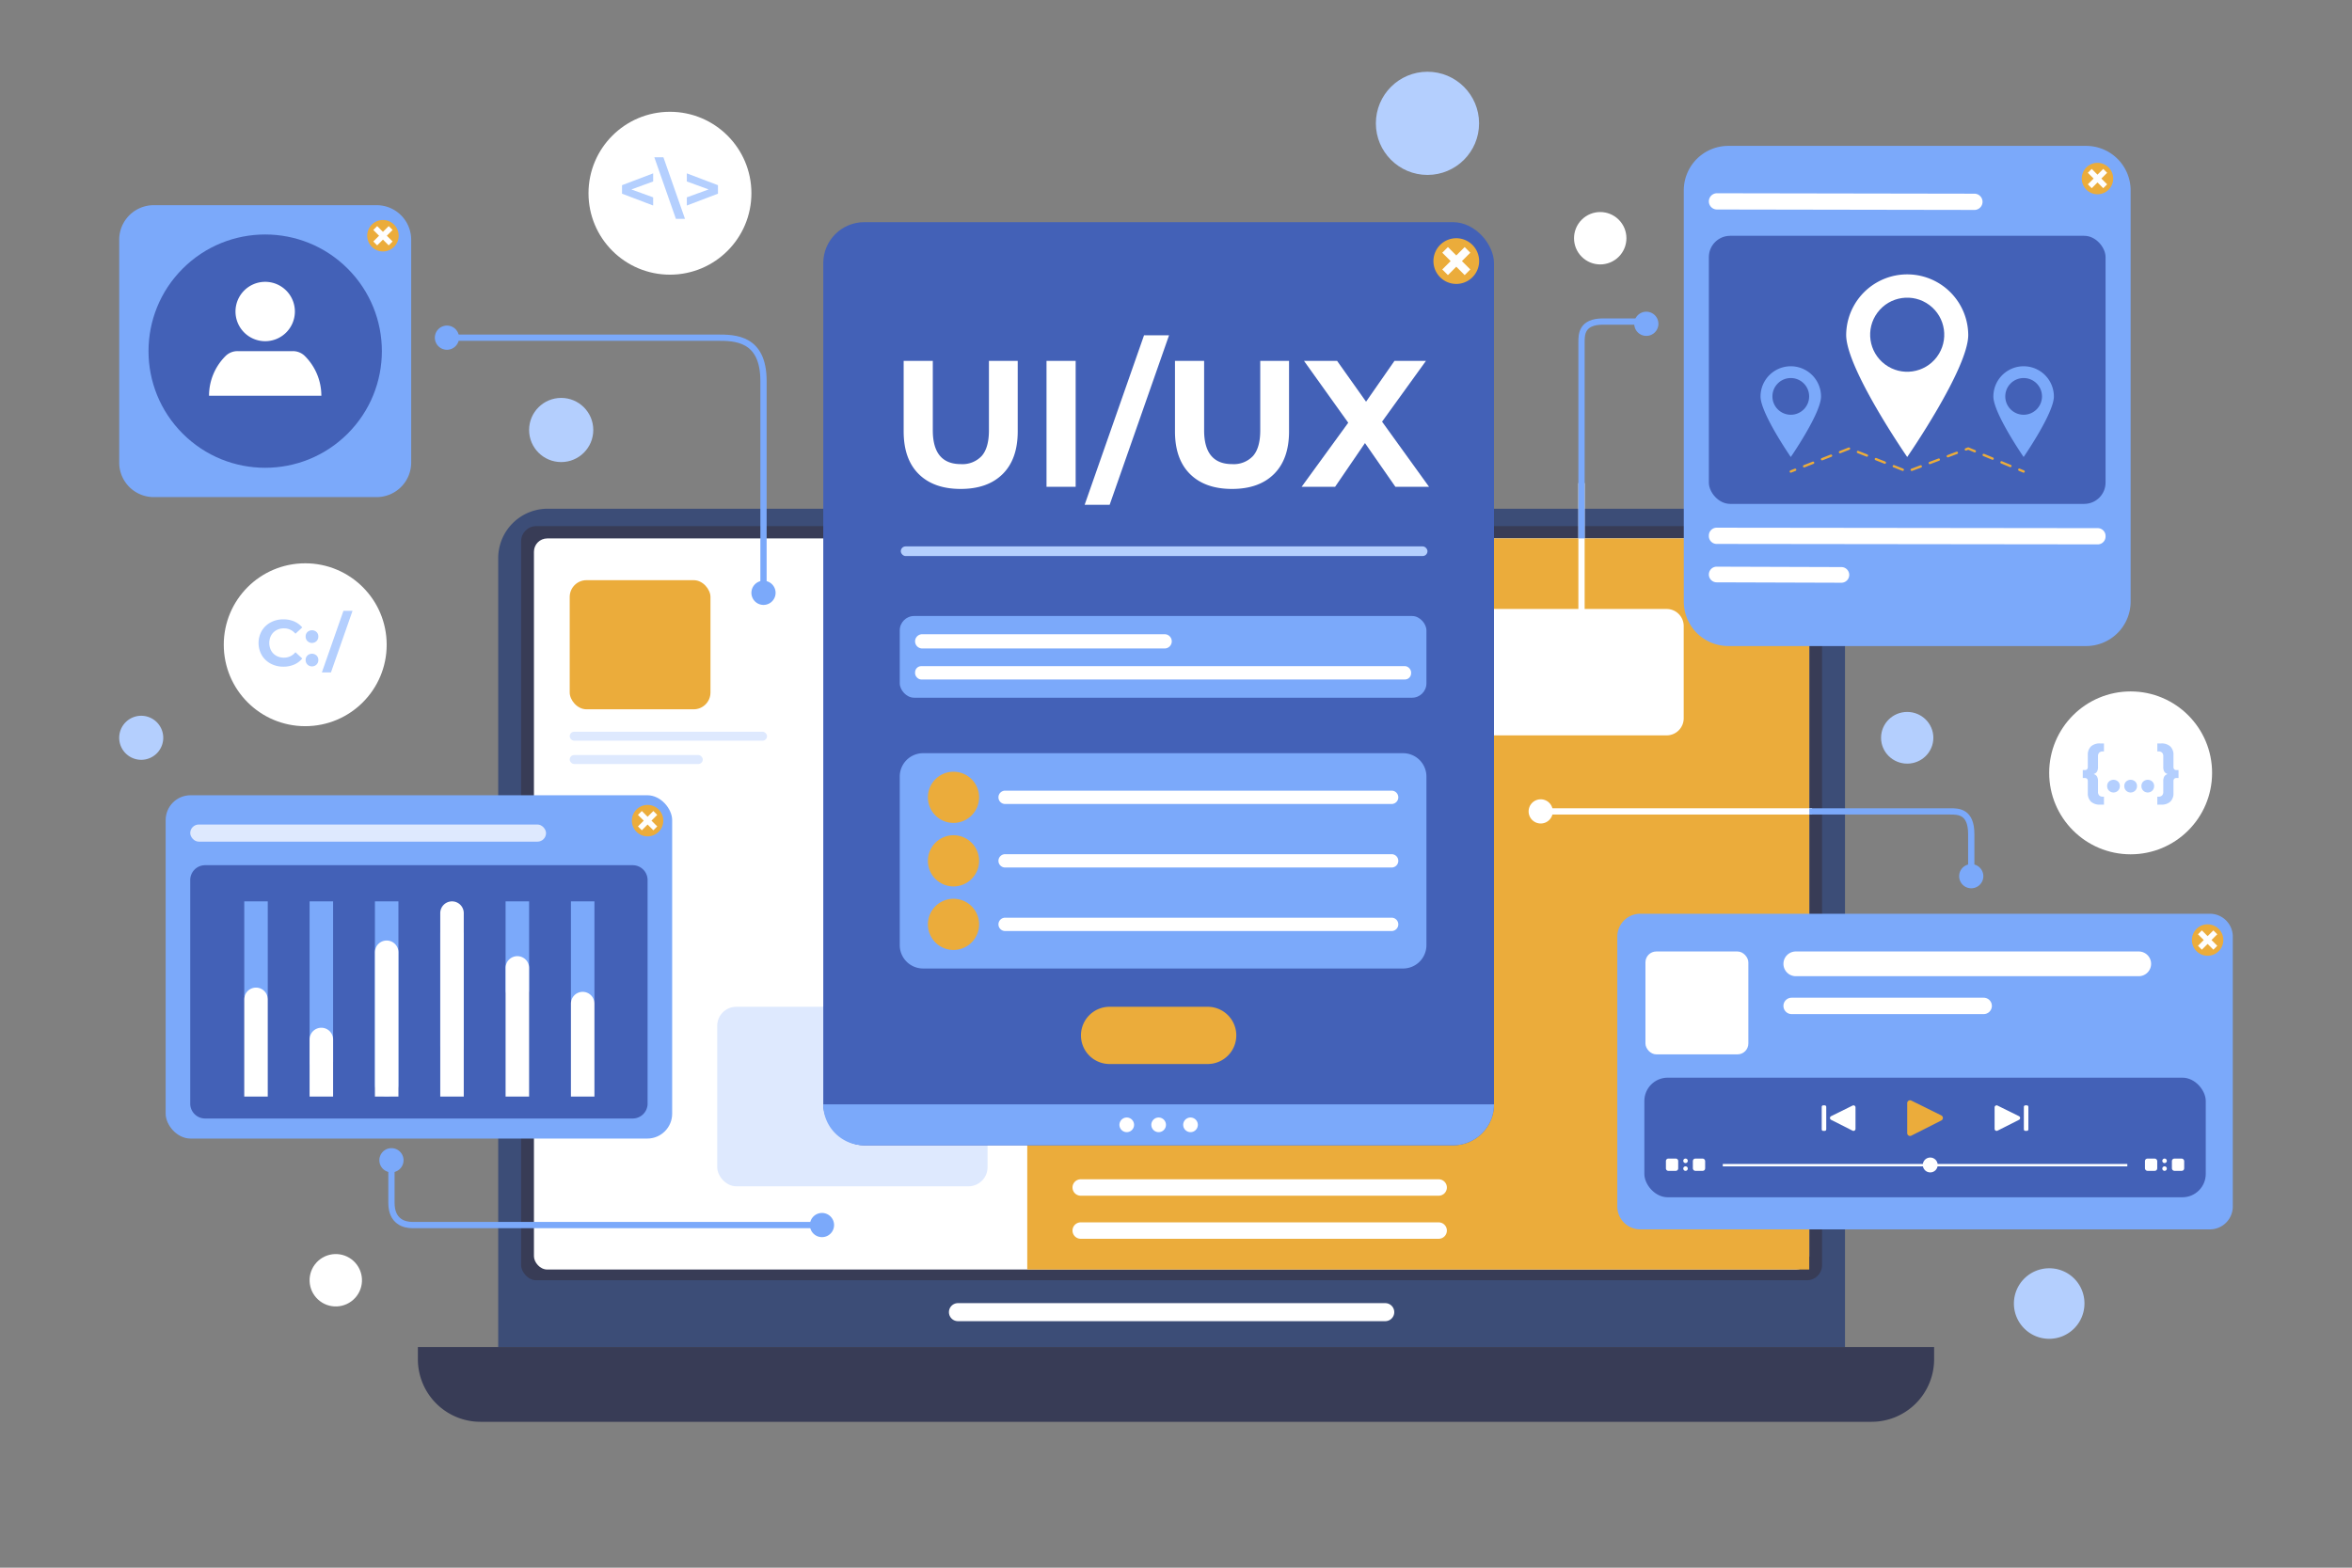 <svg xmlns="http://www.w3.org/2000/svg" width="750" height="500" viewBox="0 0 750 500"><rect x="0" y="0" width="750" height="500" fill="#808080" stroke="none"/><defs><style>.a{isolation:isolate;}.b,.e{fill:#fff;}.c{fill:#b4cffe;}.d{fill:#3c4d77;}.e{mix-blend-mode:soft-light;}.f{fill:#383c56;}.g{fill:#dee9fe;}.h{fill:#ebac3b;}.i{fill:#4361b7;}.j{fill:#7ba9fa;}.k{fill:#fefefe;}.l,.m,.n,.o{fill:none;}.l{stroke:#7ba9fa;}.l,.o{stroke-miterlimit:10;stroke-width:2px;}.m,.n{stroke:#ebac3b;stroke-linecap:round;stroke-linejoin:round;stroke-width:0.75px;}.n{stroke-dasharray:3.074 3.074;}.o{stroke:#fff;}</style></defs><g class="a"><circle class="b" cx="97.329" cy="205.634" r="25.974"/><path class="c" d="M86.316,211.661a7.232,7.232,0,0,1-2.836-2.69,7.845,7.845,0,0,1,0-7.779,7.232,7.232,0,0,1,2.836-2.69,8.422,8.422,0,0,1,4.056-.97,8.51,8.51,0,0,1,3.431.667,6.874,6.874,0,0,1,2.576,1.919L94.21,202.12a4.665,4.665,0,0,0-3.67-1.71,4.871,4.871,0,0,0-2.42.594,4.222,4.222,0,0,0-1.658,1.658,5.219,5.219,0,0,0,0,4.839,4.222,4.222,0,0,0,1.658,1.658,4.871,4.871,0,0,0,2.42.594,4.641,4.641,0,0,0,3.67-1.731l2.169,2.002a6.764,6.764,0,0,1-2.586,1.94,8.588,8.588,0,0,1-3.441.667A8.377,8.377,0,0,1,86.316,211.661Z"/><path class="c" d="M98.046,204.477a1.98,1.98,0,0,1-.584-1.46,1.905,1.905,0,0,1,.584-1.45,2.149,2.149,0,0,1,2.878,0,1.905,1.905,0,0,1,.584,1.45,1.98,1.98,0,0,1-.584,1.46,2.065,2.065,0,0,1-2.878,0Zm0,7.487a1.981,1.981,0,0,1-.584-1.46,1.903,1.903,0,0,1,.584-1.449,2.15,2.15,0,0,1,2.878,0,1.903,1.903,0,0,1,.584,1.449,1.981,1.981,0,0,1-.584,1.46,2.065,2.065,0,0,1-2.878,0Z"/><path class="c" d="M109.516,194.821h2.899l-6.882,19.645h-2.898Z"/><circle class="b" cx="213.634" cy="61.63" r="25.974"/><path class="c" d="M208.274,57.876,201.33,60.42l6.945,2.523v2.607l-9.927-3.775v-2.711l9.927-3.775Z"/><path class="c" d="M215.532,69.805,208.649,50.16h2.899l6.882,19.645Z"/><path class="c" d="M228.941,59.065v2.711l-9.927,3.775v-2.607L225.959,60.42l-6.945-2.544V55.29Z"/><circle class="b" cx="679.412" cy="246.5" r="25.974"/><path class="c" d="M668.673,246.124a1.865,1.865,0,0,1-1.063.751,1.87,1.87,0,0,1,1.063.751,2.998,2.998,0,0,1,.334,1.585v3.337a1.576,1.576,0,0,0,.386,1.146,1.518,1.518,0,0,0,1.137.397h.375v2.544h-1.21a4.093,4.093,0,0,1-2.94-.959,3.665,3.665,0,0,1-1.001-2.773v-3.775a1.018,1.018,0,0,0-.239-.73.897.897,0,0,0-.679-.251h-.688v-2.544h.688a.897.897,0,0,0,.679-.251,1.017,1.017,0,0,0,.239-.73v-3.775a3.665,3.665,0,0,1,1.001-2.773,4.093,4.093,0,0,1,2.94-.96h1.21v2.545h-.375a1.517,1.517,0,0,0-1.137.396,1.577,1.577,0,0,0-.386,1.147v3.337A2.995,2.995,0,0,1,668.673,246.124Z"/><path class="c" d="M672.51,252.172a1.982,1.982,0,0,1-.584-1.46,1.905,1.905,0,0,1,.584-1.449,2.149,2.149,0,0,1,2.878,0,1.902,1.902,0,0,1,.584,1.449,1.978,1.978,0,0,1-.584,1.46,2.065,2.065,0,0,1-2.878,0Z"/><path class="c" d="M677.974,252.172a1.982,1.982,0,0,1-.584-1.46,1.905,1.905,0,0,1,.584-1.449,2.149,2.149,0,0,1,2.878,0,1.902,1.902,0,0,1,.584,1.449,1.978,1.978,0,0,1-.584,1.46,2.065,2.065,0,0,1-2.878,0Z"/><path class="c" d="M683.438,252.172a1.982,1.982,0,0,1-.584-1.46,1.905,1.905,0,0,1,.584-1.449,2.149,2.149,0,0,1,2.878,0,1.901,1.901,0,0,1,.584,1.449,1.978,1.978,0,0,1-.584,1.46,2.065,2.065,0,0,1-2.878,0Z"/><path class="c" d="M694.679,245.603v2.544H693.99a.893.893,0,0,0-.678.251,1.014,1.014,0,0,0-.24.73v3.775a3.662,3.662,0,0,1-1.001,2.773,4.091,4.091,0,0,1-2.94.959h-1.209v-2.544h.375a1.519,1.519,0,0,0,1.137-.397,1.58,1.58,0,0,0,.386-1.146v-3.337a2.988,2.988,0,0,1,.334-1.585,1.863,1.863,0,0,1,1.063-.751,1.859,1.859,0,0,1-1.063-.751,2.986,2.986,0,0,1-.334-1.585v-3.337a1.581,1.581,0,0,0-.386-1.147,1.519,1.519,0,0,0-1.137-.396h-.375v-2.545h1.209a4.091,4.091,0,0,1,2.94.96,3.661,3.661,0,0,1,1.001,2.773v3.775a1.013,1.013,0,0,0,.24.73.893.893,0,0,0,.678.251Z"/><circle class="b" cx="510.276" cy="75.983" r="8.353" transform="translate(95.728 383.074) rotate(-45)"/><circle class="b" cx="107.073" cy="408.328" r="8.353" transform="translate(-265.901 210.624) rotate(-47.38)"/><circle class="c" cx="178.952" cy="137.141" r="10.233"/><circle class="c" cx="455.189" cy="39.337" r="16.456"/><ellipse class="c" cx="608.166" cy="235.31" rx="8.338" ry="8.244"/><path class="c" d="M664.686,415.625a11.248,11.248,0,1,1-11.247-11.119A11.183,11.183,0,0,1,664.686,415.625Z"/><path class="c" d="M52.056,235.31a7.023,7.023,0,1,1-7.023-7.023A7.023,7.023,0,0,1,52.056,235.31Z"/><path class="d" d="M174.635,162.252H572.558A15.768,15.768,0,0,1,588.327,178.02V429.612a0,0,0,0,1,0,0h-429.46a0,0,0,0,1,0,0V178.02A15.768,15.768,0,0,1,174.635,162.252Z"/><path class="e" d="M441.721,421.375h-136.25a2.875,2.875,0,0,1-2.875-2.875h0a2.875,2.875,0,0,1,2.875-2.875h136.25a2.875,2.875,0,0,1,2.875,2.875h0A2.875,2.875,0,0,1,441.721,421.375Z"/><rect class="f" x="166.173" y="167.796" width="414.847" height="240.533" rx="4.845"/><rect class="b" x="170.263" y="171.727" width="406.666" height="233.181" rx="4.24"/><rect class="g" x="228.705" y="321.104" width="86.205" height="57.256" rx="6.083"/><rect class="h" x="327.57" y="171.727" width="249.359" height="233.181"/><path class="e" d="M458.759,381.36H344.617A2.617,2.617,0,0,1,342,378.742h0a2.617,2.617,0,0,1,2.617-2.617H458.759a2.617,2.617,0,0,1,2.617,2.617h0A2.617,2.617,0,0,1,458.759,381.36Z"/><path class="e" d="M458.759,395.097H344.617A2.617,2.617,0,0,1,342,392.48h0a2.617,2.617,0,0,1,2.617-2.617H458.759a2.617,2.617,0,0,1,2.617,2.617h0A2.617,2.617,0,0,1,458.759,395.097Z"/><path class="e" d="M443.953,194.226h87.489a5.453,5.453,0,0,1,5.453,5.453v29.409a5.453,5.453,0,0,1-5.453,5.453H443.953a5.453,5.453,0,0,1-5.453-5.453V199.679A5.453,5.453,0,0,1,443.953,194.226Z"/><rect class="h" x="181.667" y="185.042" width="44.886" height="41.184" rx="5.351"/><rect class="g" x="181.667" y="240.808" width="42.428" height="2.868" rx="1.434"/><rect class="g" x="181.667" y="233.375" width="62.918" height="2.868" rx="1.434"/><path class="f" d="M133.253,429.612H616.747a0,0,0,0,1,0,0v3.905a19.954,19.954,0,0,1-19.954,19.954H153.207a19.954,19.954,0,0,1-19.954-19.954v-3.905a0,0,0,0,1,0,0Z"/><rect class="i" x="262.52" y="70.86" width="213.88" height="294.43" rx="13.07"/><path class="j" d="M262.52,352.22a13.068,13.068,0,0,0,13.07,13.07H463.33a13.068,13.068,0,0,0,13.07-13.07Z"/><path class="b" d="M361.63,358.755a2.333,2.333,0,1,1-2.333-2.333A2.333,2.333,0,0,1,361.63,358.755Z"/><path class="b" d="M371.797,358.755a2.333,2.333,0,1,1-2.333-2.333A2.333,2.333,0,0,1,371.797,358.755Z"/><path class="b" d="M381.963,358.755a2.333,2.333,0,1,1-2.333-2.333A2.333,2.333,0,0,1,381.963,358.755Z"/><path class="b" d="M292.946,151.18q-4.79-4.761-4.79-13.597v-22.49h9.294v22.146q0,10.787,8.95,10.786a8.389,8.389,0,0,0,6.655-2.61q2.294-2.61,2.295-8.176v-22.146h9.18v22.49q0,8.836-4.791,13.597-4.79,4.763-13.396,4.762T292.946,151.18Z"/><path class="b" d="M333.709,115.093h9.295v40.161H333.709Z"/><path class="b" d="M364.806,106.946H372.78l-18.934,54.045h-7.975Z"/><path class="b" d="M379.463,151.18q-4.79-4.761-4.79-13.597v-22.49h9.294v22.146q0,10.787,8.95,10.786a8.389,8.389,0,0,0,6.655-2.61q2.294-2.61,2.295-8.176v-22.146h9.18v22.49q0,8.836-4.791,13.597-4.79,4.763-13.396,4.762T379.463,151.18Z"/><path class="b" d="M444.955,155.254l-9.696-13.942-9.523,13.942H415.063l14.859-20.425L415.81,115.093h10.557l9.237,13.023,9.065-13.023h10.04l-13.999,19.392,14.975,20.769Z"/><path class="h" d="M471.662,83.216a7.286,7.286,0,1,1-7.34-7.233A7.286,7.286,0,0,1,471.662,83.216Z"/><polygon class="k" points="468.846 80.598 467.047 78.8 464.376 81.471 461.705 78.8 459.906 80.598 462.578 83.269 459.906 85.94 461.705 87.739 464.376 85.068 467.047 87.739 468.846 85.94 466.175 83.269 468.846 80.598"/><path class="j" d="M294.357,240.225H447.41a7.446,7.446,0,0,1,7.446,7.446v53.776a7.446,7.446,0,0,1-7.446,7.446H294.357a7.446,7.446,0,0,1-7.446-7.446V247.671A7.446,7.446,0,0,1,294.357,240.225Z"/><circle class="h" cx="304.05" cy="254.298" r="8.167"/><path class="b" d="M443.759,256.423h-123.25a2.125,2.125,0,0,1-2.125-2.125h0a2.125,2.125,0,0,1,2.125-2.125h123.25a2.125,2.125,0,0,1,2.125,2.125h0A2.125,2.125,0,0,1,443.759,256.423Z"/><circle class="h" cx="304.05" cy="274.558" r="8.167" transform="translate(-82.208 138.054) rotate(-22.619)"/><path class="b" d="M443.759,276.683h-123.25a2.125,2.125,0,0,1-2.125-2.125h0a2.125,2.125,0,0,1,2.125-2.125h123.25a2.125,2.125,0,0,1,2.125,2.125h0A2.125,2.125,0,0,1,443.759,276.683Z"/><circle class="h" cx="304.05" cy="294.818" r="8.167" transform="translate(-35.769 547.577) rotate(-80.759)"/><path class="b" d="M443.759,296.943h-123.25a2.125,2.125,0,0,1-2.125-2.125h0a2.125,2.125,0,0,1,2.125-2.125h123.25a2.125,2.125,0,0,1,2.125,2.125h0A2.125,2.125,0,0,1,443.759,296.943Z"/><rect class="j" x="286.912" y="196.466" width="167.944" height="26.065" rx="4.587"/><path class="b" d="M371.38,206.821H294.071A2.271,2.271,0,0,1,291.8,204.55h0a2.271,2.271,0,0,1,2.271-2.271H371.38a2.271,2.271,0,0,1,2.271,2.271h0A2.271,2.271,0,0,1,371.38,206.821Z"/><rect class="b" x="291.8" y="212.458" width="158.167" height="4.26" rx="1.975"/><path class="h" d="M385.099,339.358H353.821a9.127,9.127,0,0,1-9.127-9.127h0a9.127,9.127,0,0,1,9.127-9.127h31.278a9.127,9.127,0,0,1,9.127,9.127h0A9.127,9.127,0,0,1,385.099,339.358Z"/><rect class="c" x="287.245" y="174.265" width="167.944" height="3.083" rx="1.541"/><path class="j" d="M49.036,65.437h71.057A11.026,11.026,0,0,1,131.119,76.463V147.52a11.027,11.027,0,0,1-11.027,11.027H49.036A11.026,11.026,0,0,1,38.01,147.52V76.463A11.026,11.026,0,0,1,49.036,65.437Z"/><path class="h" d="M127.127,75.147a5.013,5.013,0,1,1-5.05-4.976A5.013,5.013,0,0,1,127.127,75.147Z"/><polygon class="k" points="125.19 73.346 123.952 72.109 122.114 73.946 120.277 72.109 119.039 73.346 120.877 75.184 119.039 77.021 120.277 78.259 122.114 76.421 123.952 78.259 125.19 77.021 123.352 75.184 125.19 73.346"/><circle class="i" cx="84.564" cy="111.991" r="37.205" transform="translate(-54.422 92.597) rotate(-45)"/><path class="b" d="M94.031,99.355a9.468,9.468,0,1,1-9.468-9.469A9.469,9.469,0,0,1,94.031,99.355Z"/><path class="b" d="M102.472,126.228H66.658a17.858,17.858,0,0,1,5.331-12.742,5.398,5.398,0,0,1,3.806-1.495h17.54a5.398,5.398,0,0,1,3.806,1.495A17.858,17.858,0,0,1,102.472,126.228Z"/><path class="l" d="M141.859,107.699h86.871c5.526,0,14.733,0,14.733,13.801v67.578"/><path class="j" d="M247.32,189.078a3.856,3.856,0,1,0-3.856,3.856A3.856,3.856,0,0,0,247.32,189.078Z"/><path class="j" d="M146.378,107.699a3.856,3.856,0,1,0-3.856,3.856A3.856,3.856,0,0,0,146.378,107.699Z"/><path class="j" d="M551.12,46.529H665.213a14.2,14.2,0,0,1,14.2,14.2V191.852a14.2,14.2,0,0,1-14.2,14.2H551.12a14.2,14.2,0,0,1-14.2-14.2V60.729A14.2,14.2,0,0,1,551.12,46.529Z"/><rect class="i" x="544.916" y="75.21" width="126.5" height="85.5" rx="6.8"/><line class="m" x1="571.041" y1="150.385" x2="572.437" y2="149.836"/><polyline class="n" points="575.297 148.71 589.677 143.052 608.166 150.385 627.629 143.052 642.486 149.221"/><line class="m" x1="643.906" y1="149.81" x2="645.291" y2="150.385"/><path class="b" d="M627.629,106.832c0,10.749-19.463,38.925-19.463,38.925s-19.462-28.176-19.462-38.925a19.463,19.463,0,0,1,38.925,0Z"/><circle class="i" cx="608.166" cy="106.758" r="11.816" transform="translate(158.573 529.995) rotate(-53.227)"/><path class="j" d="M580.688,126.462c0,5.328-9.647,19.294-9.647,19.294s-9.647-13.966-9.647-19.294a9.647,9.647,0,1,1,19.294,0Z"/><circle class="i" cx="571.041" cy="126.426" r="5.857"/><path class="j" d="M654.938,126.462c0,5.328-9.647,19.294-9.647,19.294s-9.647-13.966-9.647-19.294a9.647,9.647,0,1,1,19.294,0Z"/><circle class="i" cx="645.291" cy="126.426" r="5.857"/><circle class="h" cx="668.84" cy="56.949" r="5.013" transform="translate(36.291 281.608) rotate(-24.42)"/><polygon class="k" points="671.915 55.111 670.677 53.874 668.84 55.711 667.002 53.874 665.765 55.111 667.602 56.949 665.765 58.787 667.002 60.024 668.84 58.186 670.677 60.024 671.915 58.787 670.077 56.949 671.915 55.111"/><path class="b" d="M629.592,66.957l-82.09-.14a2.591,2.591,0,0,1-2.586-2.591h0a2.591,2.591,0,0,1,2.595-2.59l82.09.14a2.59,2.59,0,0,1,2.586,2.591h0A2.591,2.591,0,0,1,629.592,66.957Z"/><path class="b" d="M668.916,173.625,547.41,173.482a2.497,2.497,0,0,1-2.494-2.497v-.186a2.497,2.497,0,0,1,2.5-2.497l121.505.143a2.497,2.497,0,0,1,2.494,2.497v.186A2.497,2.497,0,0,1,668.916,173.625Z"/><path class="b" d="M587.172,185.857l-39.766-.127a2.497,2.497,0,0,1-2.489-2.497h0a2.497,2.497,0,0,1,2.505-2.497l39.766.127a2.497,2.497,0,0,1,2.489,2.497h0A2.497,2.497,0,0,1,587.172,185.857Z"/><line class="o" x1="504.308" y1="154.087" x2="504.308" y2="206.508"/><path class="l" d="M524.975,102.555H511.167c-6.859,0-6.859,4.136-6.859,6.641v62.531"/><path class="b" d="M504.308,210.364a3.856,3.856,0,1,1,3.856-3.856A3.856,3.856,0,0,1,504.308,210.364Z"/><path class="j" d="M524.975,107.129a3.856,3.856,0,1,1,3.856-3.856A3.856,3.856,0,0,1,524.975,107.129Z"/><rect class="j" x="52.824" y="253.637" width="161.514" height="109.498" rx="7.928"/><path class="i" d="M65.404,275.949H201.757a4.744,4.744,0,0,1,4.744,4.744V351.99a4.744,4.744,0,0,1-4.744,4.744H65.404A4.744,4.744,0,0,1,60.66,351.99V280.693A4.744,4.744,0,0,1,65.404,275.949Z"/><path class="j" d="M182.057,287.486h7.496v30.992a3.748,3.748,0,0,1-3.748,3.748h0a3.748,3.748,0,0,1-3.748-3.748Z"/><path class="j" d="M161.222,287.486h7.496v28.192a3.748,3.748,0,0,1-3.748,3.748h0a3.748,3.748,0,0,1-3.748-3.748Z"/><path class="j" d="M140.388,297.486h7.496v36.01a3.748,3.748,0,0,1-3.748,3.748h0a3.748,3.748,0,0,1-3.748-3.748Z"/><path class="j" d="M119.554,287.486H127.05v58.498a3.748,3.748,0,0,1-3.748,3.748h0a3.748,3.748,0,0,1-3.748-3.748Z"/><path class="j" d="M98.72,287.486h7.496v51.021a3.748,3.748,0,0,1-3.748,3.748h0a3.748,3.748,0,0,1-3.748-3.748Z"/><path class="j" d="M77.886,287.486h7.496v29.642a3.748,3.748,0,0,1-3.748,3.748h0a3.748,3.748,0,0,1-3.748-3.748Z"/><path class="b" d="M85.382,349.732H77.886V318.74a3.748,3.748,0,0,1,3.748-3.748h0a3.748,3.748,0,0,1,3.748,3.748Z"/><path class="b" d="M106.216,349.732H98.72V331.54a3.748,3.748,0,0,1,3.748-3.748h0a3.748,3.748,0,0,1,3.748,3.748Z"/><path class="b" d="M127.05,349.732h-7.496v-46.01a3.748,3.748,0,0,1,3.748-3.748h0a3.748,3.748,0,0,1,3.748,3.748Z"/><path class="b" d="M147.884,349.732h-7.496V291.234a3.748,3.748,0,0,1,3.748-3.748h0a3.748,3.748,0,0,1,3.748,3.748Z"/><path class="b" d="M168.718,349.732h-7.496V308.711a3.748,3.748,0,0,1,3.748-3.748h0a3.748,3.748,0,0,1,3.748,3.748Z"/><path class="b" d="M189.552,349.732h-7.496V320.09a3.748,3.748,0,0,1,3.748-3.748h0a3.748,3.748,0,0,1,3.748,3.748Z"/><path class="h" d="M211.514,261.701a5.013,5.013,0,1,1-5.05-4.976A5.013,5.013,0,0,1,211.514,261.701Z"/><polygon class="k" points="209.576 259.9 208.339 258.663 206.501 260.5 204.664 258.663 203.426 259.9 205.264 261.738 203.426 263.576 204.664 264.813 206.501 262.975 208.339 264.813 209.576 263.576 207.739 261.738 209.576 259.9"/><rect class="g" x="60.66" y="262.974" width="113.458" height="5.464" rx="2.732"/><path class="l" d="M124.826,370.052v13.615c0,6,4.136,7.052,6.641,7.052H262.113"/><path class="j" d="M265.969,390.719a3.856,3.856,0,1,1-3.856-3.856A3.856,3.856,0,0,1,265.969,390.719Z"/><path class="j" d="M128.682,370.052a3.856,3.856,0,1,1-3.856-3.856A3.856,3.856,0,0,1,128.682,370.052Z"/><path class="j" d="M523.022,291.433H704.689a7.301,7.301,0,0,1,7.301,7.301v86.061a7.301,7.301,0,0,1-7.301,7.301H523.023a7.301,7.301,0,0,1-7.301-7.301v-86.061A7.301,7.301,0,0,1,523.022,291.433Z"/><circle class="h" cx="703.96" cy="299.817" r="5.013"/><polygon class="k" points="707.035 297.979 705.798 296.742 703.96 298.579 702.122 296.742 700.885 297.979 702.723 299.817 700.885 301.655 702.122 302.892 703.96 301.054 705.798 302.892 707.035 301.655 705.197 299.817 707.035 297.979"/><rect class="b" x="524.696" y="303.466" width="32.814" height="32.814" rx="3.466"/><path class="b" d="M681.995,311.35H572.643a3.942,3.942,0,0,1-3.942-3.942h0a3.942,3.942,0,0,1,3.942-3.942h109.352a3.942,3.942,0,0,1,3.942,3.942h0A3.942,3.942,0,0,1,681.995,311.35Z"/><path class="b" d="M632.547,323.438H571.314a2.614,2.614,0,0,1-2.614-2.614h0a2.614,2.614,0,0,1,2.614-2.614h61.233a2.614,2.614,0,0,1,2.614,2.614h0A2.614,2.614,0,0,1,632.547,323.438Z"/><rect class="i" x="524.347" y="343.714" width="179.018" height="38.142" rx="7.439"/><path class="h" d="M608.166,361.4v-9.568a.906.906,0,0,1,1.307-.812l9.568,4.726a.906.906,0,0,1,.008,1.62l-9.568,4.842A.906.906,0,0,1,608.166,361.4Z"/><path class="b" d="M636.032,360.038v-6.844a.648.648,0,0,1,.935-.581l6.844,3.381a.648.648,0,0,1,.006,1.159l-6.844,3.463A.648.648,0,0,1,636.032,360.038Z"/><path class="b" d="M645.85,352.545h.468a.487.487,0,0,1,.487.487v7.167a.487.487,0,0,1-.487.487H645.85a.487.487,0,0,1-.487-.487v-7.167A.487.487,0,0,1,645.85,352.545Z"/><path class="b" d="M591.68,360.038v-6.844a.648.648,0,0,0-.935-.581l-6.844,3.381a.648.648,0,0,0-.006,1.159l6.844,3.463A.648.648,0,0,0,591.68,360.038Z"/><path class="b" d="M581.394,352.545h.468a.487.487,0,0,1,.487.487v7.167a.487.487,0,0,1-.487.487h-.468a.487.487,0,0,1-.487-.487v-7.167A.487.487,0,0,1,581.394,352.545Z" transform="translate(1163.256 713.232) rotate(180)"/><path class="b" d="M538.197,370.237a.719.719,0,1,1-.719-.719A.719.719,0,0,1,538.197,370.237Z"/><path class="b" d="M538.197,372.714a.719.719,0,1,1-.719-.719A.719.719,0,0,1,538.197,372.714Z"/><path class="b" d="M532.006,369.519h2.351a.782.782,0,0,1,.782.782v2.351a.782.782,0,0,1-.782.782h-2.351a.782.782,0,0,1-.782-.782V370.3A.782.782,0,0,1,532.006,369.519Z"/><rect class="b" x="539.818" y="369.519" width="3.915" height="3.915" rx="0.766"/><path class="b" d="M690.952,370.237a.719.719,0,1,1-.719-.719A.719.719,0,0,1,690.952,370.237Z"/><path class="b" d="M690.952,372.714a.719.719,0,1,1-.719-.719A.719.719,0,0,1,690.952,372.714Z"/><rect class="b" x="683.979" y="369.519" width="3.915" height="3.915" rx="0.779"/><rect class="b" x="692.573" y="369.519" width="3.915" height="3.915" rx="0.779"/><rect class="b" x="549.355" y="371.236" width="129.001" height="0.768"/><circle class="b" cx="615.511" cy="371.557" r="2.375"/><line class="o" x1="577.833" y1="258.79" x2="491.301" y2="258.79"/><path class="l" d="M628.587,279.457V266c0-7.21-4.136-7.21-6.641-7.21H576.93"/><path class="b" d="M487.445,258.79a3.856,3.856,0,1,1,3.856,3.856A3.856,3.856,0,0,1,487.445,258.79Z"/><path class="j" d="M624.731,279.457a3.856,3.856,0,1,1,3.856,3.856A3.856,3.856,0,0,1,624.731,279.457Z"/></g></svg>